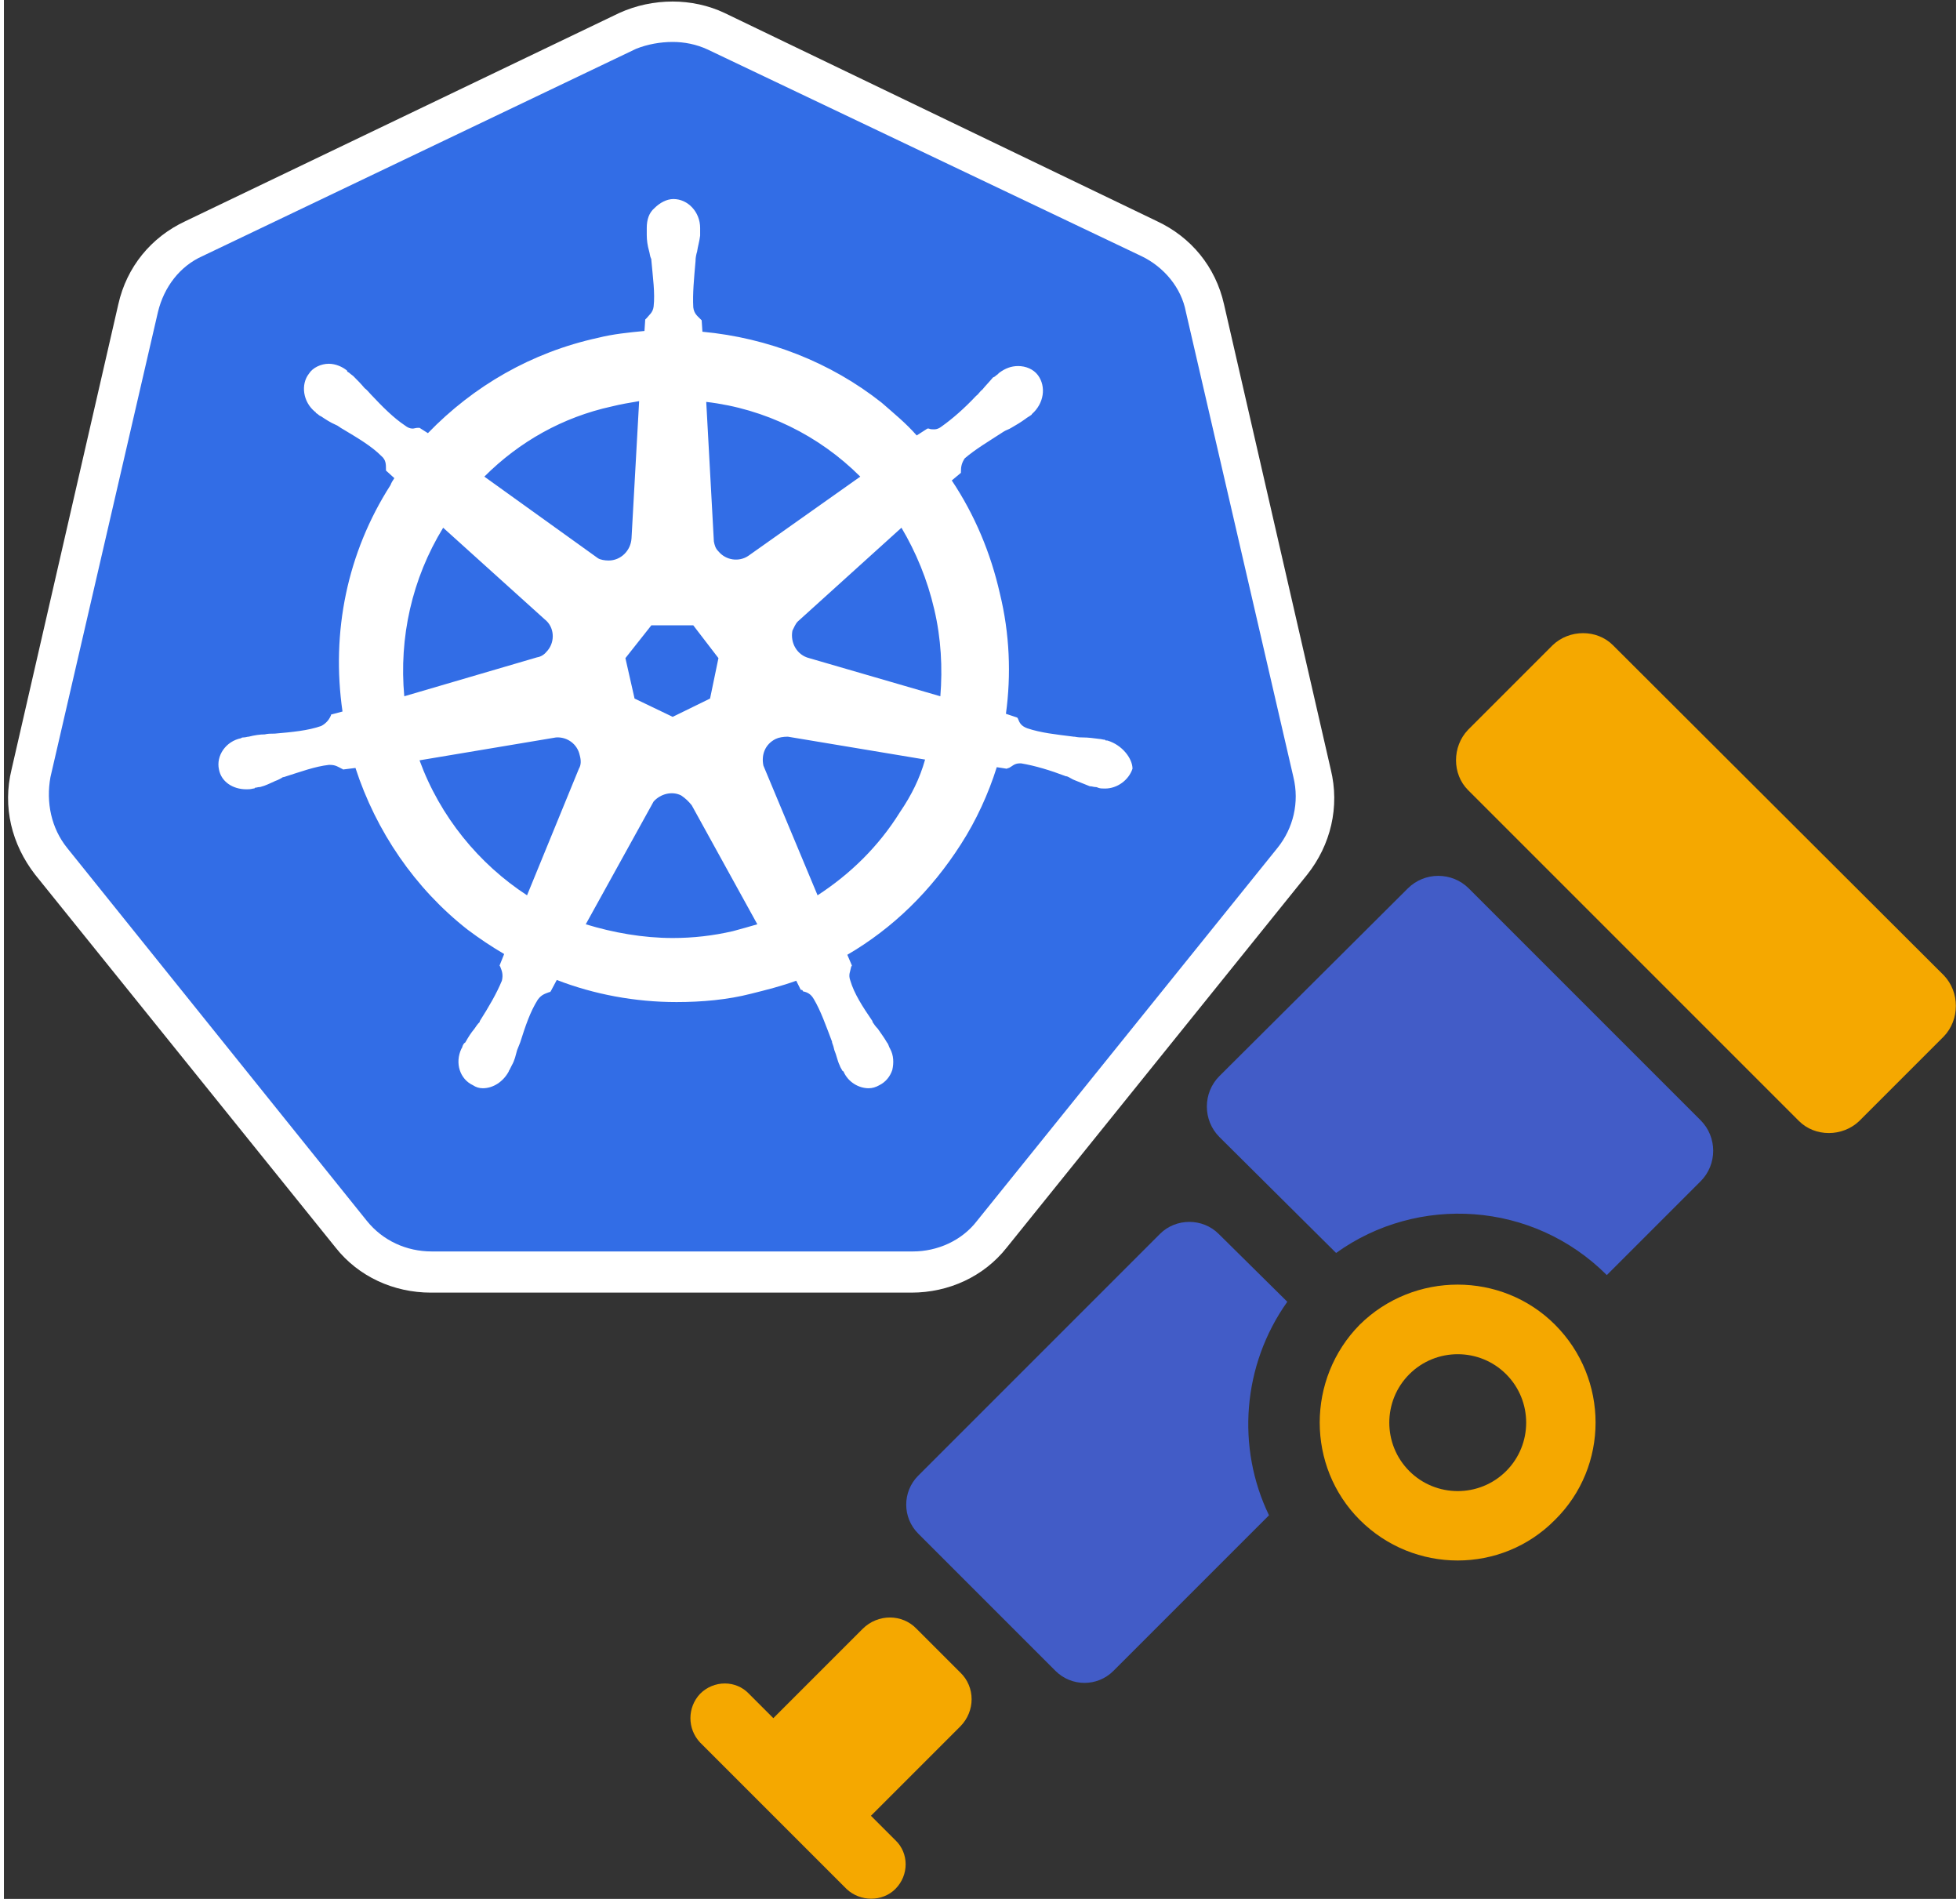 <svg version="1.2" xmlns="http://www.w3.org/2000/svg" viewBox="0 0 256 249" width="32" height="31">
	<rect x="0" y="0" width="256" height="249" fill="#333333" stroke="none"/>
	<title>kubernetes-seeklogo-svg</title>
	<style>
		.s0 { fill: #326de6 } 
		.s1 { fill: #ffffff } 
		.s2 { fill: #f5a800 } 
		.s3 { fill: #425cc7 } 
	</style>
	<g>
		<path fill-rule="evenodd" class="s0" d="m56.1 166.8c-4.1 0-7.9-1.8-10.5-5l-39.4-48.9c-2.5-3.3-3.6-7.5-2.5-11.5l14-61.1c0.9-4 3.6-7.3 7.3-9.1l56.9-27.2c1.8-0.9 3.9-1.4 5.9-1.4 2 0 4 0.5 5.8 1.4l56.9 27.1c3.8 1.8 6.5 5.1 7.4 9.1l14 61.1c0.9 4 0 8.2-2.6 11.4l-39.3 49c-2.6 3.1-6.5 5-10.5 5z"/>
		<path fill-rule="evenodd" class="s1" d="m87.7 0.2c-2.4 0-4.8 0.5-7 1.5l-56.9 27.3c-4.5 2.1-7.7 6-8.8 10.9l-14 61c-1.2 4.9 0 9.8 3.1 13.8l39.4 48.9c3 3.8 7.6 5.9 12.5 5.9h63c4.9 0 9.5-2.1 12.5-5.9l39.4-48.9c3.1-3.9 4.3-8.9 3.1-13.8l-14-61c-1.1-4.9-4.3-8.8-8.8-10.9l-56.7-27.3c-2.1-1-4.5-1.5-6.8-1.5zm0 5.3c1.5 0 3.1 0.3 4.6 1l56.9 27.1c2.9 1.4 5.2 4.1 5.8 7.3l14.1 61c0.8 3.3 0 6.7-2.1 9.3l-39.4 48.9c-2 2.6-5.2 4-8.4 4h-63.1c-3.3 0-6.4-1.4-8.5-4l-39.3-48.9c-2.1-2.6-2.8-6-2.2-9.3l14.1-61c0.8-3.3 2.9-6 5.8-7.3l56.9-27.2c1.5-0.6 3.2-0.9 4.8-0.9z"/>
		<path fill-rule="evenodd" class="s1" d="m144.7 97.1q-0.2 0 0 0h-0.1c-0.1 0-0.2 0-0.2-0.1-0.3 0-0.5-0.1-0.7-0.1-0.8-0.1-1.5-0.2-2.2-0.2-0.3 0-0.6 0-1.1-0.1h-0.1c-2.4-0.3-4.3-0.5-6.1-1.1-0.8-0.3-1-0.7-1.2-1.2 0-0.1-0.1-0.1-0.1-0.2l-1.5-0.5c0.7-5.1 0.5-10.5-0.8-15.8-1.2-5.3-3.3-10.3-6.3-14.8l1.2-1v-0.2c0-0.6 0.1-1.1 0.5-1.7 1.4-1.2 3.1-2.2 5.1-3.5 0.3-0.2 0.7-0.3 1-0.5 0.7-0.4 1.2-0.7 1.9-1.2 0.1-0.1 0.3-0.2 0.6-0.4 0.1-0.1 0.2-0.1 0.2-0.2 1.6-1.4 1.9-3.6 0.8-5.1-0.6-0.8-1.6-1.2-2.6-1.2-0.9 0-1.7 0.3-2.5 0.9-0.1 0.1-0.1 0.1-0.2 0.2-0.2 0.1-0.3 0.3-0.6 0.4-0.5 0.6-1 1.1-1.4 1.6-0.3 0.2-0.5 0.6-0.8 0.8-1.6 1.7-3.1 3-4.5 4q-0.5 0.4-1 0.4c-0.3 0-0.5 0-0.7-0.1h-0.2l-1.4 0.9c-1.4-1.6-3-2.9-4.6-4.3-6.7-5.3-14.9-8.5-23.5-9.3l-0.1-1.5c-0.1-0.1-0.1-0.1-0.2-0.2-0.4-0.4-0.8-0.7-0.9-1.5-0.1-1.8 0.1-3.8 0.3-6.1v-0.1c0-0.3 0.1-0.8 0.2-1.1 0.1-0.7 0.3-1.3 0.4-2.1v-0.7-0.3c0-2.1-1.6-3.8-3.5-3.8-0.9 0-1.8 0.5-2.5 1.2-0.7 0.6-1 1.5-1 2.6v0.2 0.7c0 0.7 0.1 1.4 0.3 2.1 0.1 0.3 0.1 0.7 0.3 1.1v0.1c0.2 2.3 0.5 4.3 0.3 6.1-0.1 0.8-0.6 1.1-0.9 1.5-0.1 0.1-0.1 0.1-0.2 0.2l-0.1 1.5c-2.1 0.2-4.1 0.4-6.1 0.9-8.7 1.9-16.3 6.3-22.3 12.5l-1.1-0.7h-0.2c-0.3 0-0.5 0.1-0.7 0.1q-0.5 0-1-0.4c-1.5-1-2.9-2.4-4.5-4.1-0.2-0.2-0.5-0.6-0.8-0.8-0.5-0.6-0.9-1-1.5-1.6-0.1-0.1-0.3-0.2-0.5-0.4-0.1-0.1-0.3-0.1-0.3-0.3-0.6-0.5-1.5-0.9-2.4-0.9-1 0-2.1 0.5-2.6 1.3-1.1 1.4-0.8 3.7 0.8 5 0.1 0 0.1 0.2 0.2 0.2 0.2 0.1 0.3 0.3 0.6 0.4 0.6 0.4 1.2 0.8 1.9 1.1 0.3 0.1 0.6 0.4 1 0.6 2 1.2 3.7 2.2 5 3.5 0.6 0.5 0.6 1.1 0.6 1.7v0.2l1.1 1c-0.2 0.3-0.4 0.6-0.5 0.9-5.7 8.9-7.8 19.3-6.3 29.7l-1.5 0.4c0 0.2-0.1 0.2-0.1 0.3-0.2 0.4-0.6 0.9-1.2 1.2-1.7 0.6-3.8 0.8-6.1 1h-0.1c-0.4 0-0.8 0-1.2 0.1-0.6 0-1.3 0.1-2.1 0.3-0.2 0-0.4 0.1-0.7 0.1-0.1 0-0.2 0-0.3 0.1-2 0.4-3.3 2.3-2.9 4.1 0.3 1.6 1.8 2.6 3.6 2.6 0.3 0 0.5 0 0.9-0.1 0.1 0 0.2 0 0.2-0.1 0.2 0 0.4-0.1 0.7-0.1 0.8-0.2 1.3-0.5 2-0.8 0.3-0.1 0.7-0.3 1-0.5h0.1c2.2-0.7 4.1-1.4 5.9-1.6h0.2c0.7 0 1.1 0.3 1.5 0.5 0.1 0 0.1 0.1 0.2 0.1l1.6-0.2c2.7 8.3 7.8 15.8 14.7 21.2 1.6 1.2 3.1 2.2 4.8 3.2l-0.6 1.5c0 0.1 0.1 0.1 0.1 0.2 0.2 0.5 0.4 1 0.2 1.8-0.7 1.7-1.7 3.4-2.9 5.3v0.1c-0.3 0.3-0.5 0.6-0.7 0.9-0.5 0.6-0.8 1.1-1.2 1.8-0.2 0.1-0.3 0.3-0.4 0.6 0 0.1-0.1 0.2-0.1 0.2-0.9 1.9-0.2 4 1.5 4.8q0.6 0.4 1.3 0.4c1.4 0 2.7-0.9 3.4-2.2 0-0.1 0.1-0.2 0.1-0.2 0.1-0.2 0.2-0.4 0.3-0.6 0.4-0.7 0.5-1.3 0.7-2q0.2-0.5 0.4-1c0.7-2.2 1.3-4 2.3-5.6 0.5-0.7 1-0.8 1.5-1 0.1 0 0.1 0 0.2-0.1l0.8-1.5c4.9 1.9 10.3 2.9 15.7 2.9 3.3 0 6.7-0.3 9.8-1.1 2-0.5 4-1 5.9-1.7l0.6 1.2c0.2 0 0.2 0 0.3 0.2 0.5 0.1 1 0.3 1.4 1 0.9 1.5 1.6 3.5 2.4 5.6v0.1q0.2 0.5 0.3 1c0.3 0.7 0.4 1.4 0.7 2 0.1 0.3 0.2 0.4 0.3 0.6 0 0.1 0.2 0.2 0.2 0.2 0.6 1.4 2 2.2 3.3 2.2q0.7 0 1.4-0.4c0.8-0.4 1.4-1.1 1.7-2 0.2-0.9 0.2-1.9-0.3-2.8 0-0.1-0.1-0.1-0.1-0.2-0.1-0.3-0.2-0.5-0.3-0.6-0.4-0.7-0.8-1.2-1.2-1.8-0.3-0.3-0.5-0.6-0.7-0.9v-0.1c-1.3-1.9-2.4-3.6-2.9-5.3-0.3-0.8 0-1.2 0.1-1.8 0-0.1 0.1-0.1 0.1-0.2l-0.6-1.4c6-3.5 11-8.4 14.9-14.5 2-3.1 3.6-6.6 4.7-10.1l1.3 0.2c0.1 0 0.1-0.1 0.3-0.1 0.4-0.2 0.7-0.6 1.4-0.6h0.2c1.8 0.3 3.8 0.9 5.9 1.7h0.1c0.3 0.1 0.7 0.4 1 0.5 0.7 0.3 1.3 0.5 2 0.8 0.3 0 0.5 0.1 0.7 0.1 0.1 0 0.2 0 0.4 0.1 0.3 0.1 0.5 0.1 0.9 0.1 1.6 0 3.1-1.1 3.6-2.6 0-1.3-1.3-3.1-3.3-3.7zm-52.1-5.5l-4.9 2.4-5-2.4-1.2-5.3 3.4-4.3h5.5l3.3 4.3zm29.4-11.7c0.9 3.8 1.1 7.7 0.8 11.4l-17.2-5c-1.6-0.4-2.5-2-2.2-3.6 0.2-0.4 0.4-0.9 0.7-1.2l13.6-12.3c1.9 3.2 3.4 6.8 4.3 10.7zm-9.7-17.4l-14.7 10.4c-1.2 0.8-2.9 0.6-3.9-0.6-0.4-0.4-0.5-0.8-0.6-1.3l-1-18.3c7.7 0.9 14.8 4.4 20.2 9.8zm-32.6-9.2c1.2-0.3 2.4-0.5 3.6-0.7l-1 18c-0.1 1.6-1.4 2.9-3 2.9-0.5 0-1.1-0.1-1.4-0.3l-14.9-10.7c4.6-4.6 10.3-7.8 16.7-9.2zm-22.1 15.9l13.3 12c1.3 1 1.4 2.9 0.4 4.1-0.4 0.5-0.8 0.8-1.4 0.9l-17.4 5.1c-0.7-7.7 1-15.4 5.1-22.1zm-3.1 30.5l17.9-3c1.5-0.1 2.8 0.9 3.1 2.3 0.2 0.7 0.2 1.3-0.1 1.8l-6.8 16.6c-6.3-4.1-11.4-10.3-14.1-17.7zm41.1 22.4c-2.6 0.6-5.2 0.9-7.9 0.9-3.9 0-7.8-0.7-11.4-1.8l8.9-16.1c0.9-1 2.4-1.4 3.6-0.8 0.6 0.4 1 0.8 1.4 1.3l8.6 15.6c-1 0.3-2.1 0.6-3.2 0.9zm21.9-15.6c-2.8 4.5-6.5 8.1-10.8 10.9l-7.1-17c-0.3-1.4 0.2-2.8 1.6-3.5 0.4-0.2 1-0.3 1.6-0.3l18 3c-0.7 2.5-1.8 4.7-3.3 6.9z"/>
		<path fill-rule="evenodd" class="s2" d="m177.8 173.7c-7 7.1-7 18.6 0 25.6 7.1 7.1 18.6 7.1 25.6 0 7.1-7 7.1-18.5 0-25.6-7-7-18.5-7-25.6 0zm19.2 19.2c-3.5 3.5-9.2 3.5-12.7 0-3.5-3.5-3.5-9.2 0-12.7 3.5-3.5 9.2-3.5 12.7 0 3.5 3.5 3.5 9.2 0 12.7zm6.1-108.3l-11.1 11.1c-2.1 2.2-2.1 5.8 0 7.9l43.4 43.4c2.1 2.1 5.7 2.1 7.9 0l11.1-11.1c2.1-2.2 2.1-5.8 0-8l-43.4-43.3c-2.1-2.1-5.7-2.1-7.9 0zm-77.7 141.8c2-2 2-5.2 0-7.1l-5.7-5.7c-1.9-2-5.1-2-7.1 0l-11.7 11.7-3.2-3.2c-1.7-1.8-4.6-1.8-6.4 0-1.7 1.8-1.7 4.6 0 6.4l19.2 19.2c1.8 1.7 4.7 1.7 6.4 0 1.8-1.8 1.8-4.7 0-6.4l-3.2-3.2z"/>
		<path fill-rule="evenodd" class="s3" d="m184.1 116.5l-24.7 24.6c-2.2 2.2-2.2 5.8 0 8l15.3 15.2c10.7-7.7 25.8-6.8 35.5 2.9l12.3-12.3c2.2-2.2 2.2-5.8 0-8l-30.4-30.4c-2.2-2.2-5.8-2.2-8 0zm-15.8 54.2l-9-8.9c-2.1-2.1-5.6-2.1-7.7 0l-31.7 31.7c-2.1 2.1-2.1 5.5 0 7.6l18 18c2.1 2.1 5.5 2.1 7.6 0l20.4-20.4c-4.3-8.9-3.5-19.7 2.4-28z"/>
	</g>
</svg>
